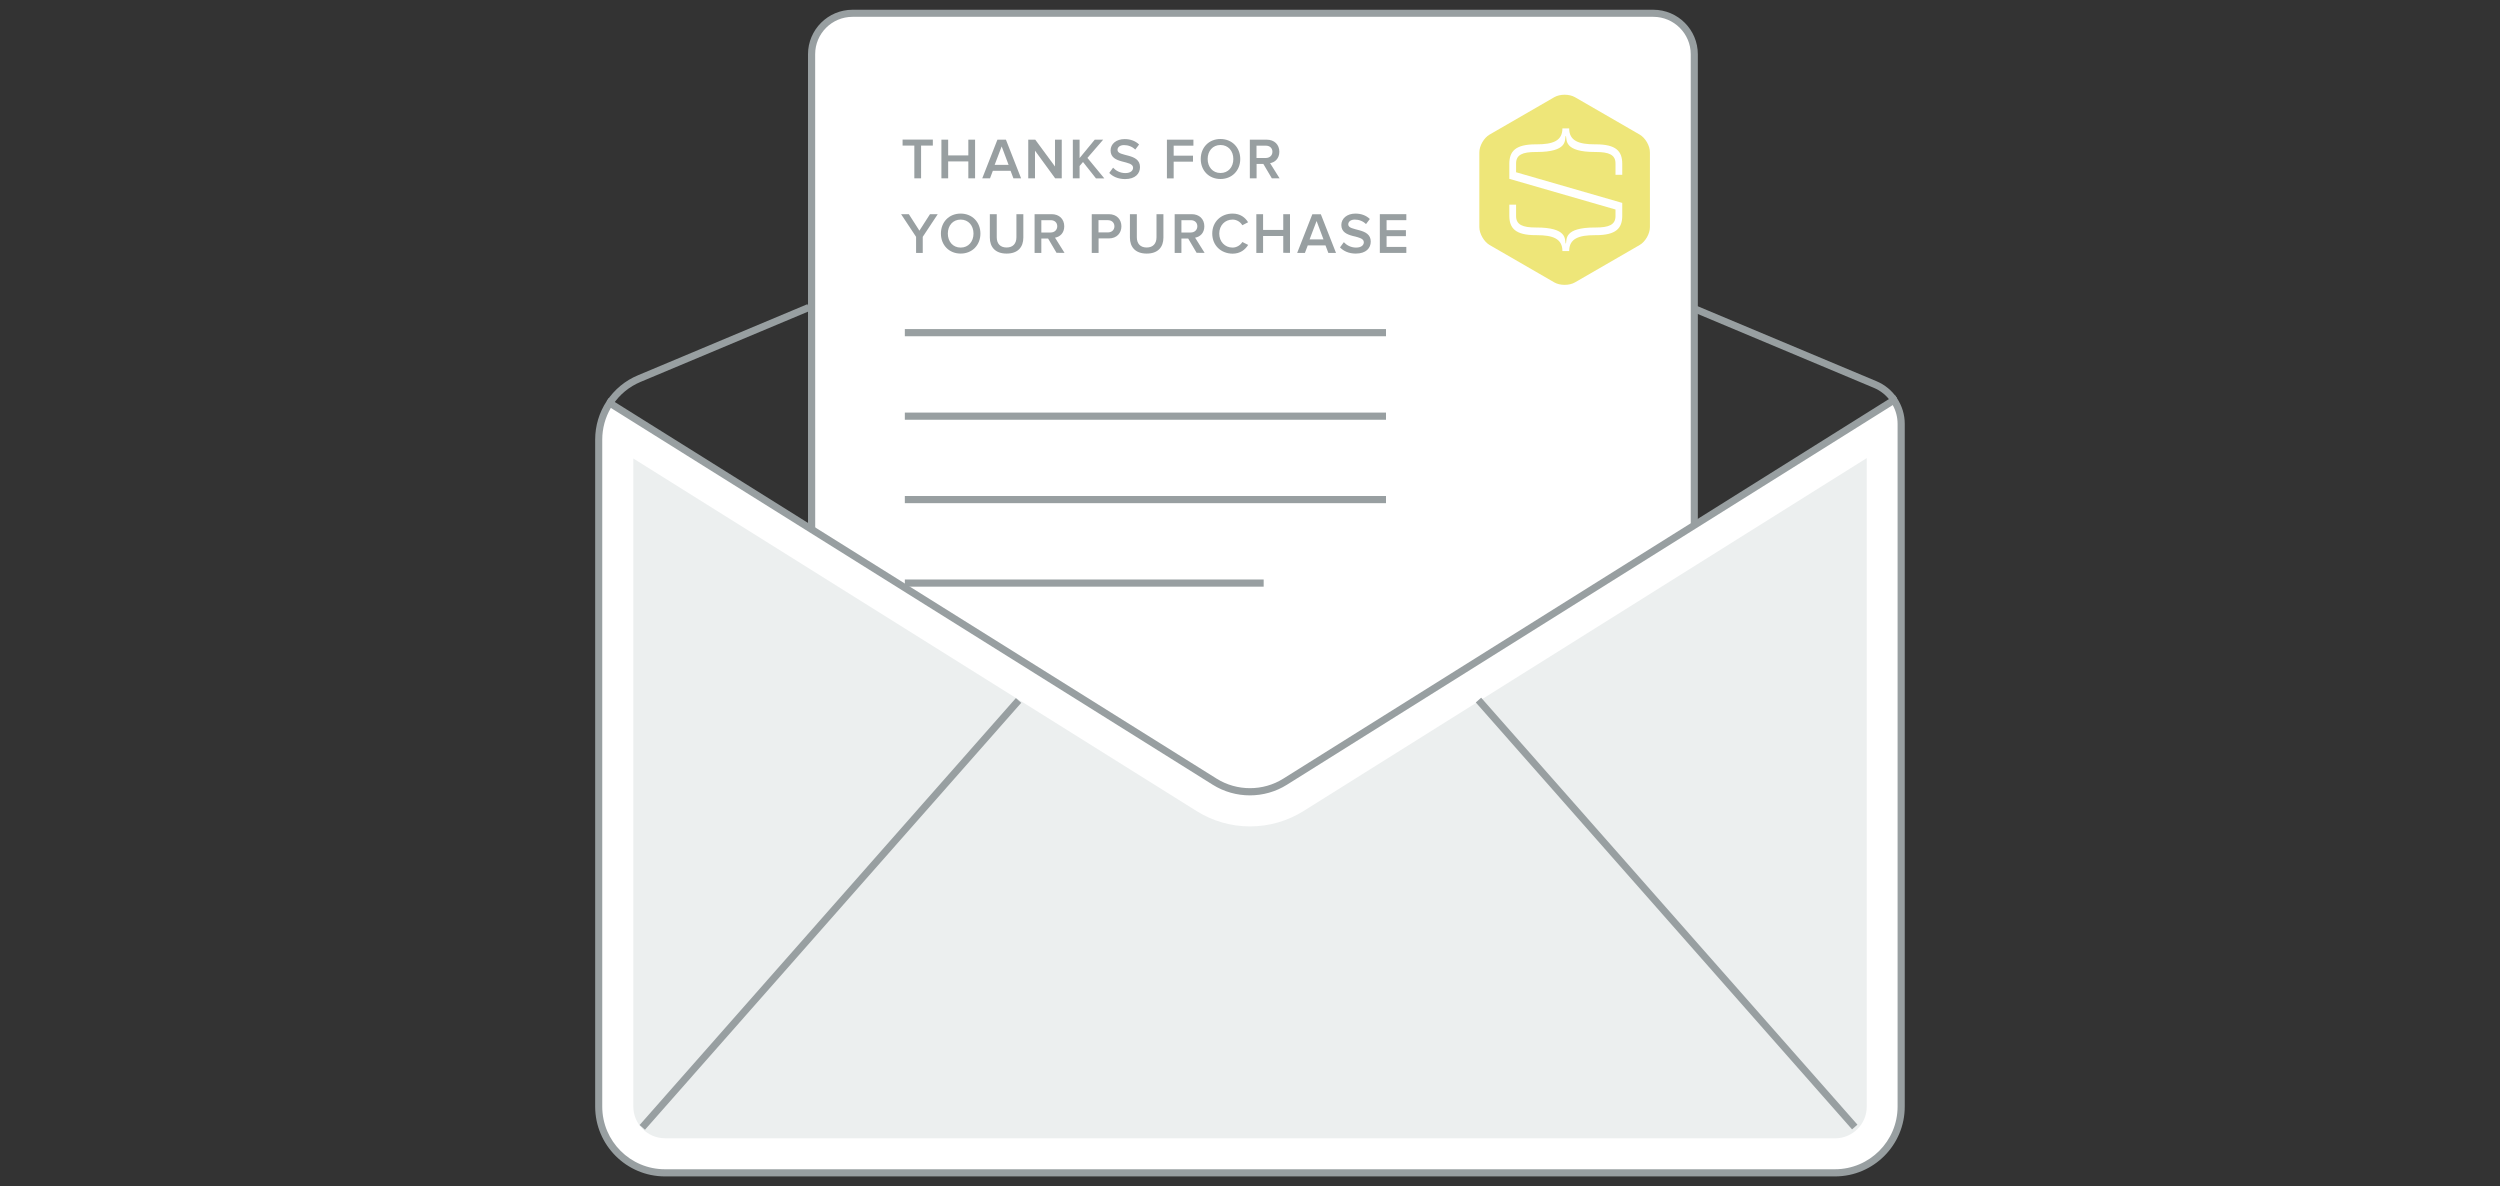 <?xml version="1.0" encoding="utf-8"?>
<!-- Generator: Adobe Illustrator 22.0.1, SVG Export Plug-In . SVG Version: 6.00 Build 0)  -->
<svg version="1.1" xmlns="http://www.w3.org/2000/svg" xmlns:xlink="http://www.w3.org/1999/xlink" x="0px" y="0px" width="300px"
	 height="142.33px" viewBox="0 0 300 142.33" enable-background="new 0 0 300 142.33" xml:space="preserve">
<rect x="0" y="0" width="300" height="142.33" fill="#333333" stroke="none"/>
<g id="Layer_1">
	<g>
		<path fill="#989FA1" d="M226.93,48.25c-0.51-0.77-1.23-1.36-2.07-1.71l-22.08-9.26l0.33-0.79l22.08,9.26
			c1,0.42,1.84,1.12,2.45,2.02L226.93,48.25z"/>
		<path fill="#989FA1" d="M73.52,48.6l-0.71-0.47c0.92-1.39,2.21-2.46,3.75-3.1l20.33-8.53l0.33,0.79l-20.33,8.53
			C75.51,46.39,74.35,47.35,73.52,48.6z"/>
		<g>
			<g>
				<path fill="#FFFFFF" d="M198.4,128.99l-96.1,0c-2.71,0-4.91-2.2-4.91-4.91L97.39,6.51c0-2.71,2.2-4.91,4.91-4.91l96.1,0
					c2.71,0,4.91,2.2,4.91,4.91l0.01,117.58C203.31,126.79,201.11,128.99,198.4,128.99z"/>
				<path fill="#989FA1" d="M102.3,129.42c-2.94,0-5.34-2.39-5.34-5.34L96.96,6.51c0-2.94,2.39-5.34,5.34-5.34l96.1,0
					c2.94,0,5.34,2.39,5.34,5.34l0,117.58c0,1.43-0.55,2.77-1.56,3.77c-1.01,1.01-2.35,1.56-3.77,1.56L102.3,129.42z M198.4,2.02
					l-96.1,0c-2.47,0-4.48,2.01-4.48,4.48l0.01,117.58c0,2.47,2.01,4.48,4.48,4.48l96.1,0c1.2,0,2.32-0.47,3.17-1.31
					c0.85-0.85,1.31-1.97,1.31-3.17l0-117.58C202.88,4.03,200.87,2.02,198.4,2.02z"/>
			</g>
			<rect x="108.58" y="49.51" fill="#989FA1" width="57.74" height="0.86"/>
			<rect x="108.58" y="59.52" fill="#989FA1" width="57.74" height="0.86"/>
			<rect x="108.58" y="39.49" fill="#989FA1" width="57.74" height="0.86"/>
			<rect x="108.58" y="69.54" fill="#989FA1" width="43.06" height="0.86"/>
			<g>
				<g>
					<path fill="#989FA1" d="M109.72,21.4v-3.93h-1.41v-0.72h3.63v0.72h-1.41v3.93H109.72z"/>
					<path fill="#989FA1" d="M116.2,21.4v-2.03h-2.42v2.03h-0.81v-4.64h0.81v1.89h2.42v-1.89h0.81v4.64H116.2z"/>
					<path fill="#989FA1" d="M121.61,21.4l-0.34-0.9h-2.13l-0.34,0.9h-0.93l1.82-4.64h1.02l1.82,4.64H121.61z M120.2,17.57
						l-0.84,2.21h1.67L120.2,17.57z"/>
					<path fill="#989FA1" d="M126.62,21.4l-2.42-3.32v3.32h-0.81v-4.64h0.84l2.37,3.22v-3.22h0.81v4.64H126.62z"/>
					<path fill="#989FA1" d="M131.51,21.4l-1.55-1.96l-0.41,0.48v1.48h-0.81v-4.64h0.81v2.21l1.82-2.21h1.01l-1.89,2.19l2.03,2.46
						H131.51z"/>
					<path fill="#989FA1" d="M133.11,20.75l0.46-0.63c0.31,0.34,0.82,0.65,1.47,0.65c0.67,0,0.93-0.33,0.93-0.64
						c0-0.97-2.7-0.37-2.7-2.08c0-0.77,0.67-1.36,1.69-1.36c0.72,0,1.31,0.24,1.73,0.65l-0.46,0.61c-0.37-0.37-0.86-0.54-1.35-0.54
						c-0.47,0-0.78,0.24-0.78,0.58c0,0.87,2.7,0.33,2.7,2.06c0,0.77-0.55,1.44-1.8,1.44C134.14,21.48,133.52,21.18,133.11,20.75z"/>
					<path fill="#989FA1" d="M140.03,21.4v-4.64h3.18v0.72h-2.37v1.2h2.32v0.72h-2.32v2.01H140.03z"/>
					<path fill="#989FA1" d="M144.09,19.08c0-1.39,0.98-2.4,2.37-2.4c1.38,0,2.37,1.02,2.37,2.4s-0.99,2.4-2.37,2.4
						C145.07,21.48,144.09,20.47,144.09,19.08z M148,19.08c0-0.96-0.61-1.68-1.54-1.68c-0.94,0-1.54,0.72-1.54,1.68
						c0,0.95,0.6,1.68,1.54,1.68C147.4,20.76,148,20.04,148,19.08z"/>
					<path fill="#989FA1" d="M152.62,21.4l-1.02-1.73h-0.81v1.73h-0.81v-4.64H152c0.92,0,1.52,0.59,1.52,1.45
						c0,0.82-0.54,1.27-1.11,1.37l1.14,1.82H152.62z M152.69,18.21c0-0.45-0.33-0.73-0.79-0.73h-1.12v1.48h1.12
						C152.36,18.95,152.69,18.66,152.69,18.21z"/>
					<path fill="#989FA1" d="M109.93,30.35v-1.93l-1.8-2.72h0.93l1.27,1.98l1.27-1.98h0.93l-1.8,2.72v1.93H109.93z"/>
					<path fill="#989FA1" d="M112.91,28.03c0-1.39,0.98-2.4,2.37-2.4c1.38,0,2.37,1.02,2.37,2.4c0,1.38-0.99,2.4-2.37,2.4
						C113.89,30.43,112.91,29.41,112.91,28.03z M116.82,28.03c0-0.96-0.61-1.68-1.54-1.68c-0.94,0-1.54,0.72-1.54,1.68
						c0,0.95,0.6,1.68,1.54,1.68C116.22,29.71,116.82,28.98,116.82,28.03z"/>
					<path fill="#989FA1" d="M118.78,28.51V25.7h0.83v2.78c0,0.74,0.41,1.22,1.18,1.22c0.77,0,1.18-0.48,1.18-1.22V25.7h0.83v2.81
						c0,1.15-0.66,1.92-2.01,1.92C119.45,30.43,118.78,29.66,118.78,28.51z"/>
					<path fill="#989FA1" d="M126.79,30.35l-1.02-1.73h-0.81v1.73h-0.81V25.7h2.04c0.92,0,1.52,0.59,1.52,1.46
						c0,0.82-0.54,1.27-1.11,1.36l1.14,1.82H126.79z M126.87,27.15c0-0.45-0.33-0.73-0.79-0.73h-1.12v1.48h1.12
						C126.53,27.9,126.87,27.6,126.87,27.15z"/>
					<path fill="#989FA1" d="M131.01,30.35V25.7h2.05c0.97,0,1.51,0.66,1.51,1.46c0,0.79-0.54,1.45-1.51,1.45h-1.23v1.74H131.01z
						 M133.73,27.16c0-0.45-0.33-0.74-0.79-0.74h-1.12v1.47h1.12C133.4,27.89,133.73,27.6,133.73,27.16z"/>
					<path fill="#989FA1" d="M135.59,28.51V25.7h0.83v2.78c0,0.74,0.41,1.22,1.18,1.22c0.77,0,1.18-0.48,1.18-1.22V25.7h0.83v2.81
						c0,1.15-0.66,1.92-2.01,1.92C136.26,30.43,135.59,29.66,135.59,28.51z"/>
					<path fill="#989FA1" d="M143.6,30.35l-1.02-1.73h-0.81v1.73h-0.81V25.7h2.04c0.92,0,1.52,0.59,1.52,1.46
						c0,0.82-0.54,1.27-1.11,1.36l1.14,1.82H143.6z M143.68,27.15c0-0.45-0.33-0.73-0.79-0.73h-1.12v1.48h1.12
						C143.34,27.9,143.68,27.6,143.68,27.15z"/>
					<path fill="#989FA1" d="M145.47,28.03c0-1.43,1.07-2.4,2.44-2.4c0.93,0,1.52,0.48,1.86,1.04l-0.69,0.36
						c-0.22-0.39-0.67-0.68-1.17-0.68c-0.92,0-1.6,0.7-1.6,1.68c0,0.97,0.68,1.68,1.6,1.68c0.49,0,0.95-0.29,1.17-0.67l0.7,0.35
						c-0.36,0.56-0.93,1.05-1.87,1.05C146.53,30.43,145.47,29.46,145.47,28.03z"/>
					<path fill="#989FA1" d="M153.99,30.35v-2.03h-2.42v2.03h-0.81V25.7h0.81v1.89h2.42V25.7h0.81v4.64H153.99z"/>
					<path fill="#989FA1" d="M159.4,30.35l-0.34-0.9h-2.13l-0.34,0.9h-0.93l1.82-4.64h1.02l1.82,4.64H159.4z M157.99,26.52
						l-0.84,2.21h1.67L157.99,26.52z"/>
					<path fill="#989FA1" d="M160.8,29.69l0.46-0.63c0.31,0.34,0.82,0.65,1.47,0.65c0.67,0,0.93-0.33,0.93-0.64
						c0-0.97-2.7-0.37-2.7-2.07c0-0.77,0.67-1.37,1.69-1.37c0.72,0,1.31,0.24,1.73,0.65l-0.46,0.61c-0.37-0.37-0.86-0.54-1.35-0.54
						c-0.47,0-0.78,0.24-0.78,0.58c0,0.87,2.7,0.33,2.7,2.06c0,0.77-0.55,1.44-1.8,1.44C161.84,30.43,161.22,30.12,160.8,29.69z"/>
					<path fill="#989FA1" d="M165.58,30.35V25.7h3.18v0.72h-2.37v1.2h2.32v0.72h-2.32v1.29h2.37v0.72H165.58z"/>
				</g>
			</g>
			<path fill="#EEE679" d="M196.76,16.15l-7.77-4.49c-0.68-0.39-1.79-0.39-2.47,0l-7.77,4.49c-0.68,0.39-1.23,1.35-1.23,2.14v8.97
				c0,0.78,0.56,1.75,1.23,2.14l7.77,4.49c0.68,0.39,1.79,0.39,2.47,0l7.77-4.49c0.68-0.39,1.23-1.35,1.23-2.14v-8.97
				C198,17.5,197.44,16.54,196.76,16.15z M194.67,20.98h-0.81v-1.37c0-1.05-0.81-1.37-2.36-1.37h-0.07c-3.73,0-3.4-1.4-3.51-1.91
				h-0.05c-0.11,0.51,0.25,1.91-3.48,1.91h-0.1c-1.56,0-2.36,0.32-2.36,1.37v1.06l12.74,3.68v0.21h0v1.32c0,1.5-0.72,2.34-3.17,2.34
				h-0.12c-1.91,0-3.08,0.4-3.08,1.91h-0.81c0-1.5-1.17-1.91-3.08-1.91h-0.12c-2.44,0-3.17-0.83-3.17-2.34v-1.32h0.81v1.37
				c0,1.05,0.81,1.37,2.36,1.37h0.07c3.73,0,3.4,1.4,3.51,1.91h0.05c0.11-0.51-0.25-1.91,3.48-1.91h0.1c1.56,0,2.36-0.32,2.36-1.37
				v-0.79l-12.74-3.68v-0.48h0v-1.32c0-1.5,0.72-2.34,3.17-2.34h0.12c1.91,0,3.08-0.4,3.08-1.91h0.81c0,1.5,1.17,1.91,3.08,1.91
				h0.12c2.44,0,3.17,0.83,3.17,2.34V20.98z"/>
		</g>
		<g>
			<path fill="#FFFFFF" d="M228.15,50.86v81.93c0,4.39-3.56,7.95-7.95,7.95H79.8c-4.39,0-7.95-3.56-7.95-7.95V52.75
				c0-1.59,0.48-3.11,1.32-4.39l72.61,45.45c2.58,1.62,5.86,1.62,8.45,0l73.06-45.79C227.84,48.84,228.15,49.82,228.15,50.86z"/>
			<path fill="#989FA1" d="M220.2,141.17H79.8c-4.62,0-8.38-3.76-8.38-8.38V52.75c0-1.65,0.48-3.25,1.39-4.63l0.23-0.35L73.39,48
				L146,93.44c2.43,1.52,5.57,1.52,7.99,0l73.41-46.01l0.23,0.34c0.61,0.92,0.94,1.98,0.94,3.08v81.93
				C228.58,137.41,224.82,141.17,220.2,141.17z M73.3,48.95c-0.67,1.15-1.03,2.46-1.03,3.8v80.04c0,4.15,3.37,7.52,7.52,7.52h140.4
				c4.15,0,7.52-3.37,7.52-7.52V50.86c0-0.79-0.2-1.56-0.58-2.25l-72.7,45.56c-2.7,1.7-6.19,1.7-8.9,0L73.3,48.95z"/>
		</g>
		<path fill="#ECEFEF" d="M79.8,136.59c-2.1,0-3.8-1.71-3.8-3.8V55.02l67.58,42.3c1.93,1.21,4.15,1.85,6.42,1.85
			c2.28,0,4.5-0.64,6.43-1.85l67.58-42.35v77.83c0,2.1-1.71,3.8-3.8,3.8H79.8z"/>
		
			<rect x="65.54" y="109.29" transform="matrix(0.661 -0.75 0.75 0.661 -48.537 111.916)" fill="#989FA1" width="68.31" height="0.86"/>
		
			<rect x="199.65" y="75.57" transform="matrix(0.75 -0.661 0.661 0.75 -22.595 159.585)" fill="#989FA1" width="0.86" height="68.31"/>
	</g>
</g>
<g id="Layer_2">
</g>
<g id="Layer_3">
</g>
<g id="Layer_4">
</g>
<g id="Layer_5">
</g>
<g id="Layer_6">
</g>
</svg>
